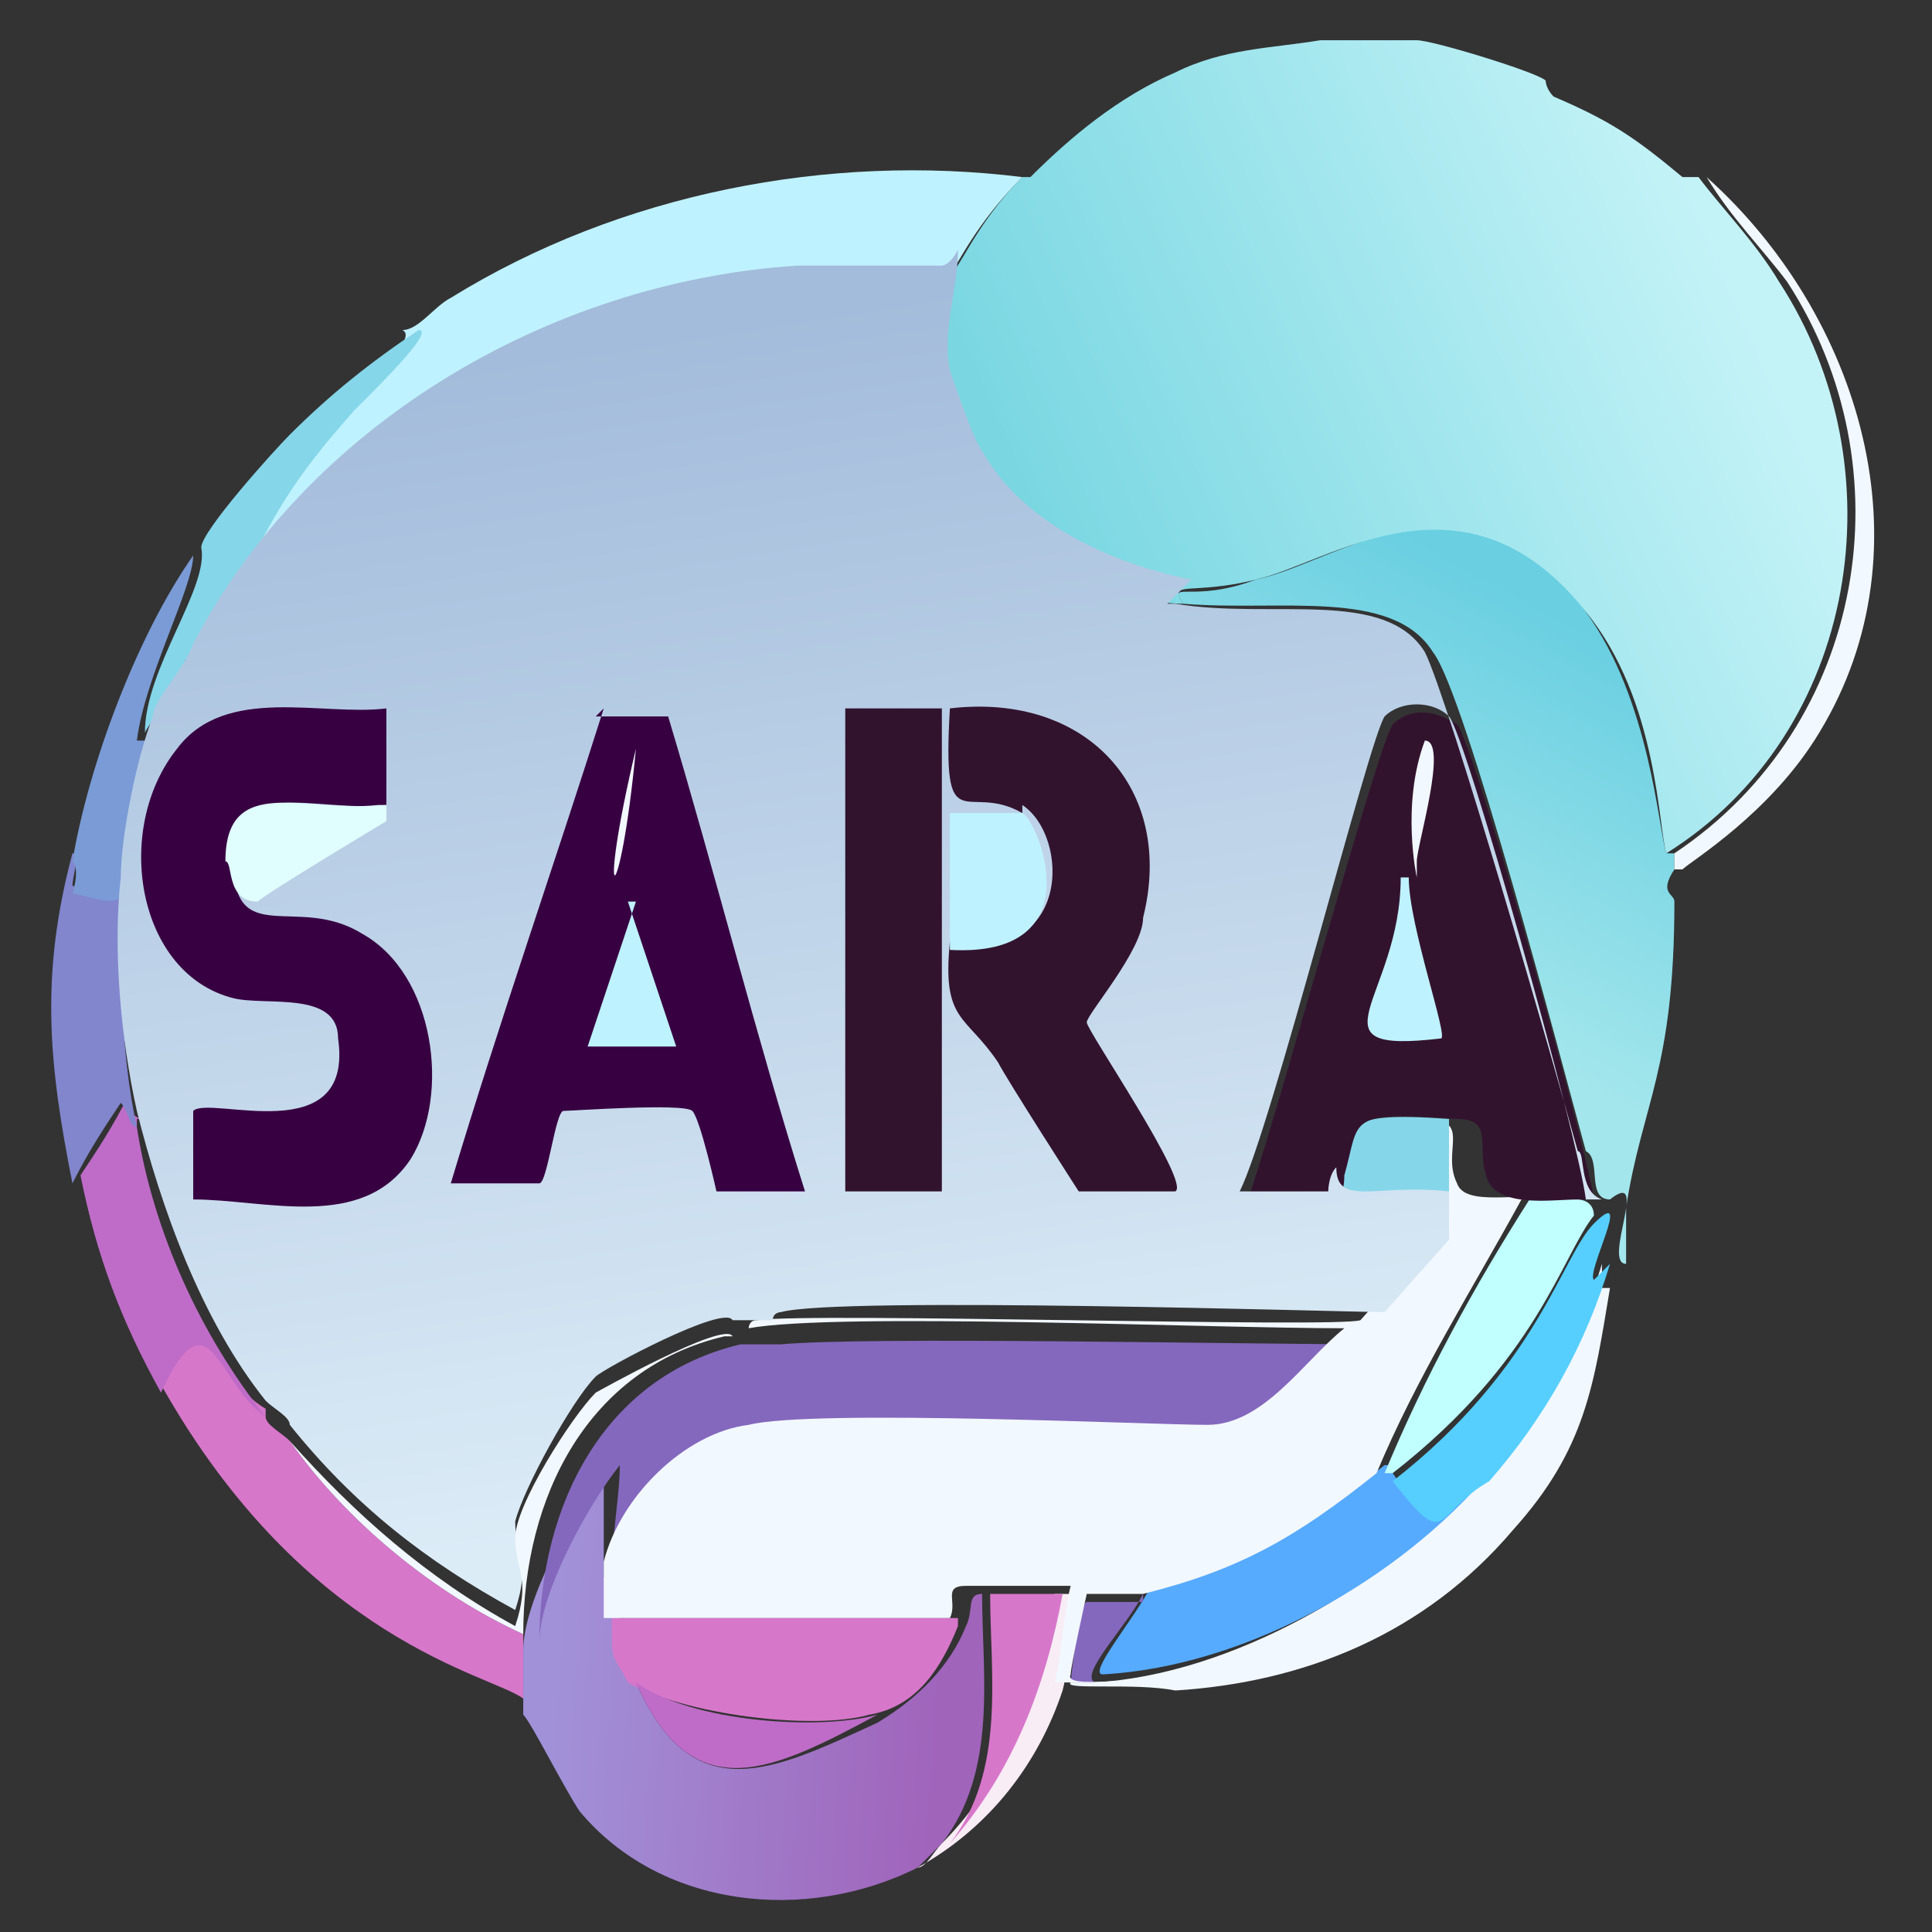 <?xml version="1.0" encoding="UTF-8"?>
<svg id="uuid-dfad1961-868d-4296-9d4f-09039205fd73" xmlns="http://www.w3.org/2000/svg" version="1.1" xmlns:xlink="http://www.w3.org/1999/xlink" viewBox="0 0 24 24"><rect x="0" y="0" width="24" height="24" fill="#333333" stroke="none"/>
  <defs>
    <style>
      .cls-1 {
        fill: #56abff;
      }

      .cls-1, .cls-2, .cls-3, .cls-4, .cls-5, .cls-6, .cls-7, .cls-8, .cls-9, .cls-10, .cls-11, .cls-12, .cls-13, .cls-14, .cls-15, .cls-16, .cls-17, .cls-18, .cls-19 {
        stroke-width: 0px;
      }

      .cls-2 {
        fill: #8186cd;
      }

      .cls-3 {
        fill: #e0fefe;
      }

      .cls-4 {
        fill: #bff2ff;
      }

      .cls-5 {
        fill: url(#Degradado_sin_nombre_3);
      }

      .cls-6 {
        fill: #32132e;
      }

      .cls-7 {
        fill: #f8ecf5;
      }

      .cls-8 {
        fill: #86d6e9;
      }

      .cls-9 {
        fill: #f2f8ff;
      }

      .cls-10 {
        fill: #d777ca;
      }

      .cls-11 {
        fill: url(#Degradado_sin_nombre_4);
      }

      .cls-12 {
        fill: #8468bd;
      }

      .cls-13 {
        fill: #7a9bd6;
      }

      .cls-14 {
        fill: #370041;
      }

      .cls-15 {
        fill: url(#Degradado_sin_nombre);
      }

      .cls-16 {
        fill: url(#Degradado_sin_nombre_2);
      }

      .cls-17 {
        fill: #bf6cc8;
      }

      .cls-18 {
        fill: #56cfff;
      }

      .cls-19 {
        fill: #c1ffff;
      }
    </style>
    <linearGradient id="Degradado_sin_nombre" data-name="Degradado sin nombre" x1="19.6" y1="1319.8" x2="17.2" y2="1324.2" gradientTransform="translate(0 -1312.1)" gradientUnits="userSpaceOnUse">
      <stop offset="0" stop-color="#69cfe1"/>
      <stop offset="1" stop-color="#a3e6ec"/>
    </linearGradient>
    <linearGradient id="Degradado_sin_nombre_2" data-name="Degradado sin nombre 2" x1="21.8" y1="1316" x2="13.4" y2="1319.7" gradientTransform="translate(0 -1312.1)" gradientUnits="userSpaceOnUse">
      <stop offset="0" stop-color="#c4f3f7"/>
      <stop offset="1" stop-color="#7ad7e2"/>
    </linearGradient>
    <linearGradient id="Degradado_sin_nombre_3" data-name="Degradado sin nombre 3" x1="6.9" y1="1332.9" x2="11.7" y2="1333.2" gradientTransform="translate(0 -1312.1)" gradientUnits="userSpaceOnUse">
      <stop offset="0" stop-color="#a191d8"/>
      <stop offset="1" stop-color="#a064bb"/>
    </linearGradient>
    <linearGradient id="Degradado_sin_nombre_4" data-name="Degradado sin nombre 4" x1="9.1" y1="1316.1" x2="11.4" y2="1330.6" gradientTransform="translate(0 -1312.1)" gradientUnits="userSpaceOnUse">
      <stop offset="0" stop-color="#a3bcdb"/>
      <stop offset="1" stop-color="#dcecf7"/>
    </linearGradient>
  </defs>
  <path class="cls-15" d="M20.8,10.6v.2c-.2.3,0,.3,0,.4,0,2.1-.4,2.5-.6,3.8v1-.3c-.3,0,.3-1.2-.2-.8-.3,0-.1-.5-.3-.6-.3-1.1-1.5-5.7-1.9-6.2-.5-.8-1.9-.5-3.1-.6-.2-.3.1,0,.9-.3,1-.2,2.7-1.6,4.1.4.8,1.1.9,2.7,1,3h.1Z"/>
  <path class="cls-9" d="M20,16c-.2,1.2-.3,2-1.2,3-1.1,1.3-2.6,1.9-4.2,2-.5-.1-1.4,0-1.3-.1h.3c1.7-.1,3.6-1.2,4.8-2.5.7-.8,1.2-1.7,1.5-2.7v.3h.1Z"/>
  <path class="cls-16" d="M21.1,2.2c.3.4.7.8,1,1.3,1.5,2.3,1,5.6-1.4,7.1h0c-.1-.3-.1-1.9-1-3-1.5-1.9-3.2-.6-4.1-.4-.8.2-1.1,0-.9.3-.9,0-2.1-.7-2.6-1.6,0,0-.3-1-.4-1,0-.5,0-1,.1-1.5.1,0,.3-.6.9-1.2h.1c.5-.5,1.1-1,1.8-1.3.6-.3,1.2-.3,1.8-.4h1.2c.2,0,1.5.4,1.6.5,0,0,0,.1.1.2.7.3,1,.5,1.6,1h.2Z"/>
  <path class="cls-9" d="M20.8,10.8v-.2c2.4-1.6,2.9-4.8,1.4-7.1-.3-.4-.7-.8-1-1.3,1.9,1.7,2.8,4.6,1.4,6.9-.6,1-1.6,1.6-1.7,1.7h0Z"/>
  <path class="cls-1" d="M17.3,18.3c.7,1,.4.5,1.2,0-1.1,1.3-3,2.4-4.8,2.5-.2,0,.4-.7.6-1.1,1.2-.2,1.9-.7,2.9-1.5h.1,0Z"/>
  <path class="cls-19" d="M19.8,15.1c-.4.5-.7,1.8-2.5,3.2h-.1c.5-1.2,1.1-2.3,1.8-3.4h.6s.2,0,.2.2h0Z"/>
  <path class="cls-12" d="M14.2,19.8c-.2.4-.8,1-.6,1.1h-.3s.1-1,.2-1h.7Z"/>
  <path class="cls-18" d="M20,15.7c-.3,1-.8,1.9-1.5,2.7-.7.4-.5.9-1.2,0,1.8-1.4,2.1-2.8,2.5-3.2h0c.5-.5-.1.6,0,.7h0l.2-.2Z"/>
  <path class="cls-10" d="M3.3,17.6c0,.1.2.2.3.3.7,1,1.8,1.9,2.9,2.4h0v.8c-.4-.3-2.7-.7-4.5-3.9.6-1.3.6-.1,1.3.3h0Z"/>
  <path class="cls-17" d="M1.7,14c.2,1.3.8,2.6,1.6,3.6-.6-.4-.7-1.6-1.3-.3-.5-.9-.8-1.7-1-2.7.2-.3.4-.6.6-1,0,.1,0,.3.2.3h-.1Z"/>
  <path class="cls-4" d="M12.7,2.2c-.6.6-.8,1.1-.9,1.2,0,0-.1.2-.2.2h-1.8c-3.1.2-6.1,2-7.5,4.8h0c.4-.9.2-.7.2-.8,0,0,0,0,.2-.2.5-1,.7-1.4,1.5-2.3.4-.4,1-.9.8-1,.2,0,.4-.3.6-.4,2.1-1.3,4.7-1.8,7.1-1.5h0Z"/>
  <path class="cls-2" d="M1.5,11.1c0,1,0,2,.2,2.9-.1,0-.1-.2-.2-.3-.2.3-.4.6-.6,1-.3-1.5-.4-2.6,0-4.1.1,0,0,.3,0,.4,0,0,.5.3.6,0h0Z"/>
  <path class="cls-8" d="M2.3,8.2c0,.3-.4.7-.5.9h0c0-.8.8-1.8.7-2.3,0-.2.9-1.2,1.1-1.4.5-.5,1-.9,1.6-1.3.2,0-.4.6-.8,1-.8.9-1,1.3-1.5,2.3,0,.2-.2.2-.2.2,0,0,.2,0-.2.6h-.2Z"/>
  <path class="cls-13" d="M1.9,9.1c-.2.5-.3,1.5-.4,2,0,.2-.5,0-.6,0,0,0,.1-.3,0-.4.2-1.2.8-2.8,1.5-3.8,0,.4-.6,1.5-.7,2.3h.2Z"/>
  <path class="cls-5" d="M7.7,19.5v.6c0,.5,0,.4.2.8.7,1.6,1.7,1.1,3,.5h0c.5-.3.9-.7,1.1-1.2.1-.2,0-.4.2-.4,0,1,.2,2.2-.5,3.1h0c-.1.1-.2.2-.3.3-1.4.7-3.2.5-4.2-.7-.2-.3-.6-1.1-.7-1.2,0-.3,0-.6,0-.8,0-.6.6-1.7,1-2.2,0,.5,0,1.5,0,1.3h0Z"/>
  <path class="cls-7" d="M13.2,21c-.3.9-.9,1.7-1.8,2.2.1,0,.2-.2.3-.3.8-.8,1.2-1.9,1.4-3.1h.3c-.1.4-.1.8-.2,1.2h0Z"/>
  <path class="cls-12" d="M7.7,19.5c-.2.1,0-.8,0-1.3-.4.5-1,1.6-1,2.2h0c0-1.7.8-3.3,2.5-3.7h.5c1.1-.1,5.7,0,7.4,0-.4.4-1,1.1-1.7,1.2s-4.9,0-5.7,0c-.8.2-1.6.9-1.8,1.7h-.1Z"/>
  <path class="cls-10" d="M11.9,20.2c-.2.5-.5,1-1.1,1.1-.7.2-2.3,0-3-.4-.2-.4-.2-.2-.2-.8h4.3Z"/>
  <path class="cls-10" d="M13.2,19.8c-.2,1.1-.6,2.2-1.4,3.1h0c.7-.9.5-2.1.5-3.1h1-.1Z"/>
  <path class="cls-17" d="M10.9,21.3h0c-1.3.7-2.3,1.2-3-.4.7.5,2.3.6,3,.4h0Z"/>
  <path class="cls-9" d="M19.5,14.9h-.6c-.6,1.1-1.3,2.2-1.8,3.4-1,.8-1.7,1.2-2.9,1.5h-.7s-.2.9-.2,1c-.1.2.9,0,1.3.1h-1.5c.1-.4.1-.8.2-1.2h-1.3c-.3,0-.1.2-.2.4h-4.3v-.7c.2-.8,1-1.6,1.8-1.7.8-.2,5,0,5.7,0s1.2-.8,1.7-1.2c-1.7,0-6.3-.2-7.4,0,0,0,0-.1.1-.1.7-.1,7.2.1,7.5,0l.8-.9v-1.6c.6,0,.2.4.4.8.1.3.8.1,1.1.2h.3Z"/>
  <path class="cls-8" d="M18,13.9v1c-.9,0-1.5.2-1.4-.3.2-.6,0-.8,1.4-.7h0Z"/>
  <path class="cls-6" d="M19.6,14.9h0c-.3,0-.9.1-1.1-.2-.2-.4.1-.8-.4-.8-1.4-.1-1.2,0-1.4.7,0,0,0,.3-.1.3h-1.1c.3-.8,1.6-5.6,1.8-5.9.2-.2.5-.2.8,0,.2.2,1.6,5.2,1.7,5.9h-.2Z"/>
  <path class="cls-4" d="M17.5,10.9h0c0,.6.5,2,.4,2-1.7.2-.5-.5-.5-2h.1Z"/>
  <path class="cls-9" d="M17.6,10.9h0s-.2-.9.1-1.7c.3,0-.1,1.3-.1,1.5v.2h0Z"/>
  <path class="cls-11" d="M14.6,7.5c1.2.2,2.6-.2,3.1.6.3.6,1.6,5.1,1.9,6.2.1,0,0,.5.3.6h-.2c-.1-.8-1.5-5.8-1.7-6s-.6-.2-.8,0c-.2.3-1.4,5.1-1.8,5.9h1.1s0-.2.1-.3c0,.5.5.2,1.4.3v.6l-.8.9c-.4,0-6.8-.2-7.5,0,0,0-.1,0-.1.1h-.5c-.1-.2-1.6.6-1.7.7-.3.3-.9,1.4-1,1.8,0,.4.2.5,0,1.1-1.1-.6-2-1.3-2.8-2.3,0-.1-.2-.2-.3-.3-.8-1-1.3-2.4-1.6-3.6-.2-.9-.3-2-.2-2.9,0-.5.2-1.5.4-2,0-.2.4-.6.5-.9h0c1.4-2.7,4.4-4.5,7.5-4.7h1.8s.1,0,.2-.2c0,.5-.2,1-.1,1.5,0,0,.3.9.4,1,.5.9,1.6,1.4,2.6,1.6h0l-.3.3Z"/>
  <path class="cls-9" d="M9,16.6c-1.7.4-2.5,2-2.5,3.7-1.1-.5-2.2-1.4-2.9-2.4.8.9,1.7,1.7,2.8,2.3.2-.6,0-.7,0-1.1s.7-1.5,1-1.8c0,0,1.6-.9,1.7-.7h0Z"/>
  <path class="cls-14" d="M4.8,10c-.9.1-1.9-.4-1.9.7s.8.4,1.6.9c.9.5,1.1,2,.6,2.8-.6.9-1.8.5-2.7.5v-1.1c.2-.2,2,.5,1.8-.9,0-.6-.9-.4-1.3-.5-1.2-.3-1.5-2.1-.7-3.1.6-.8,1.8-.4,2.6-.5v1.1h0Z"/>
  <path class="cls-6" d="M12.7,10.1c-.7-.4-1,.4-.9-1.3,1.7-.2,2.8,1,2.4,2.6,0,.4-.7,1.2-.7,1.3s1.3,2,1.1,2.1h-1.2s-.9-1.4-1-1.6c-.4-.6-.7-.5-.6-1.5,1.5.3,1.5-1.3.9-1.7h0Z"/>
  <path class="cls-6" d="M10.6,8.8h1.1v6h-1.2v-6h0Z"/>
  <path class="cls-4" d="M12.7,10.1c.2.1.9,1.8-.9,1.7v-1.7h.9Z"/>
  <path class="cls-3" d="M4.8,10c0,.2,0,.2,0,.2,0,0-1.5.9-1.6,1-.4,0-.3-.5-.4-.5,0-1.1,1-.6,1.9-.7Z"/>
  <path class="cls-14" d="M7.4,8.9h.9c.6,2,1.1,4,1.7,5.9h-1.1s-.2-.9-.3-1-1.5,0-1.6,0-.2.9-.3.9h-1.1c.6-2,1.3-4,1.9-5.9h0Z"/>
  <path class="cls-4" d="M7.8,11.2c.2.6.4,1.2.6,1.8h-1.1c.2-.6.4-1.2.6-1.8h-.1Z"/>
  <path class="cls-9" d="M7.9,9.3h0c-.2,2.1-.5,2.1,0,0Z"/>
</svg>